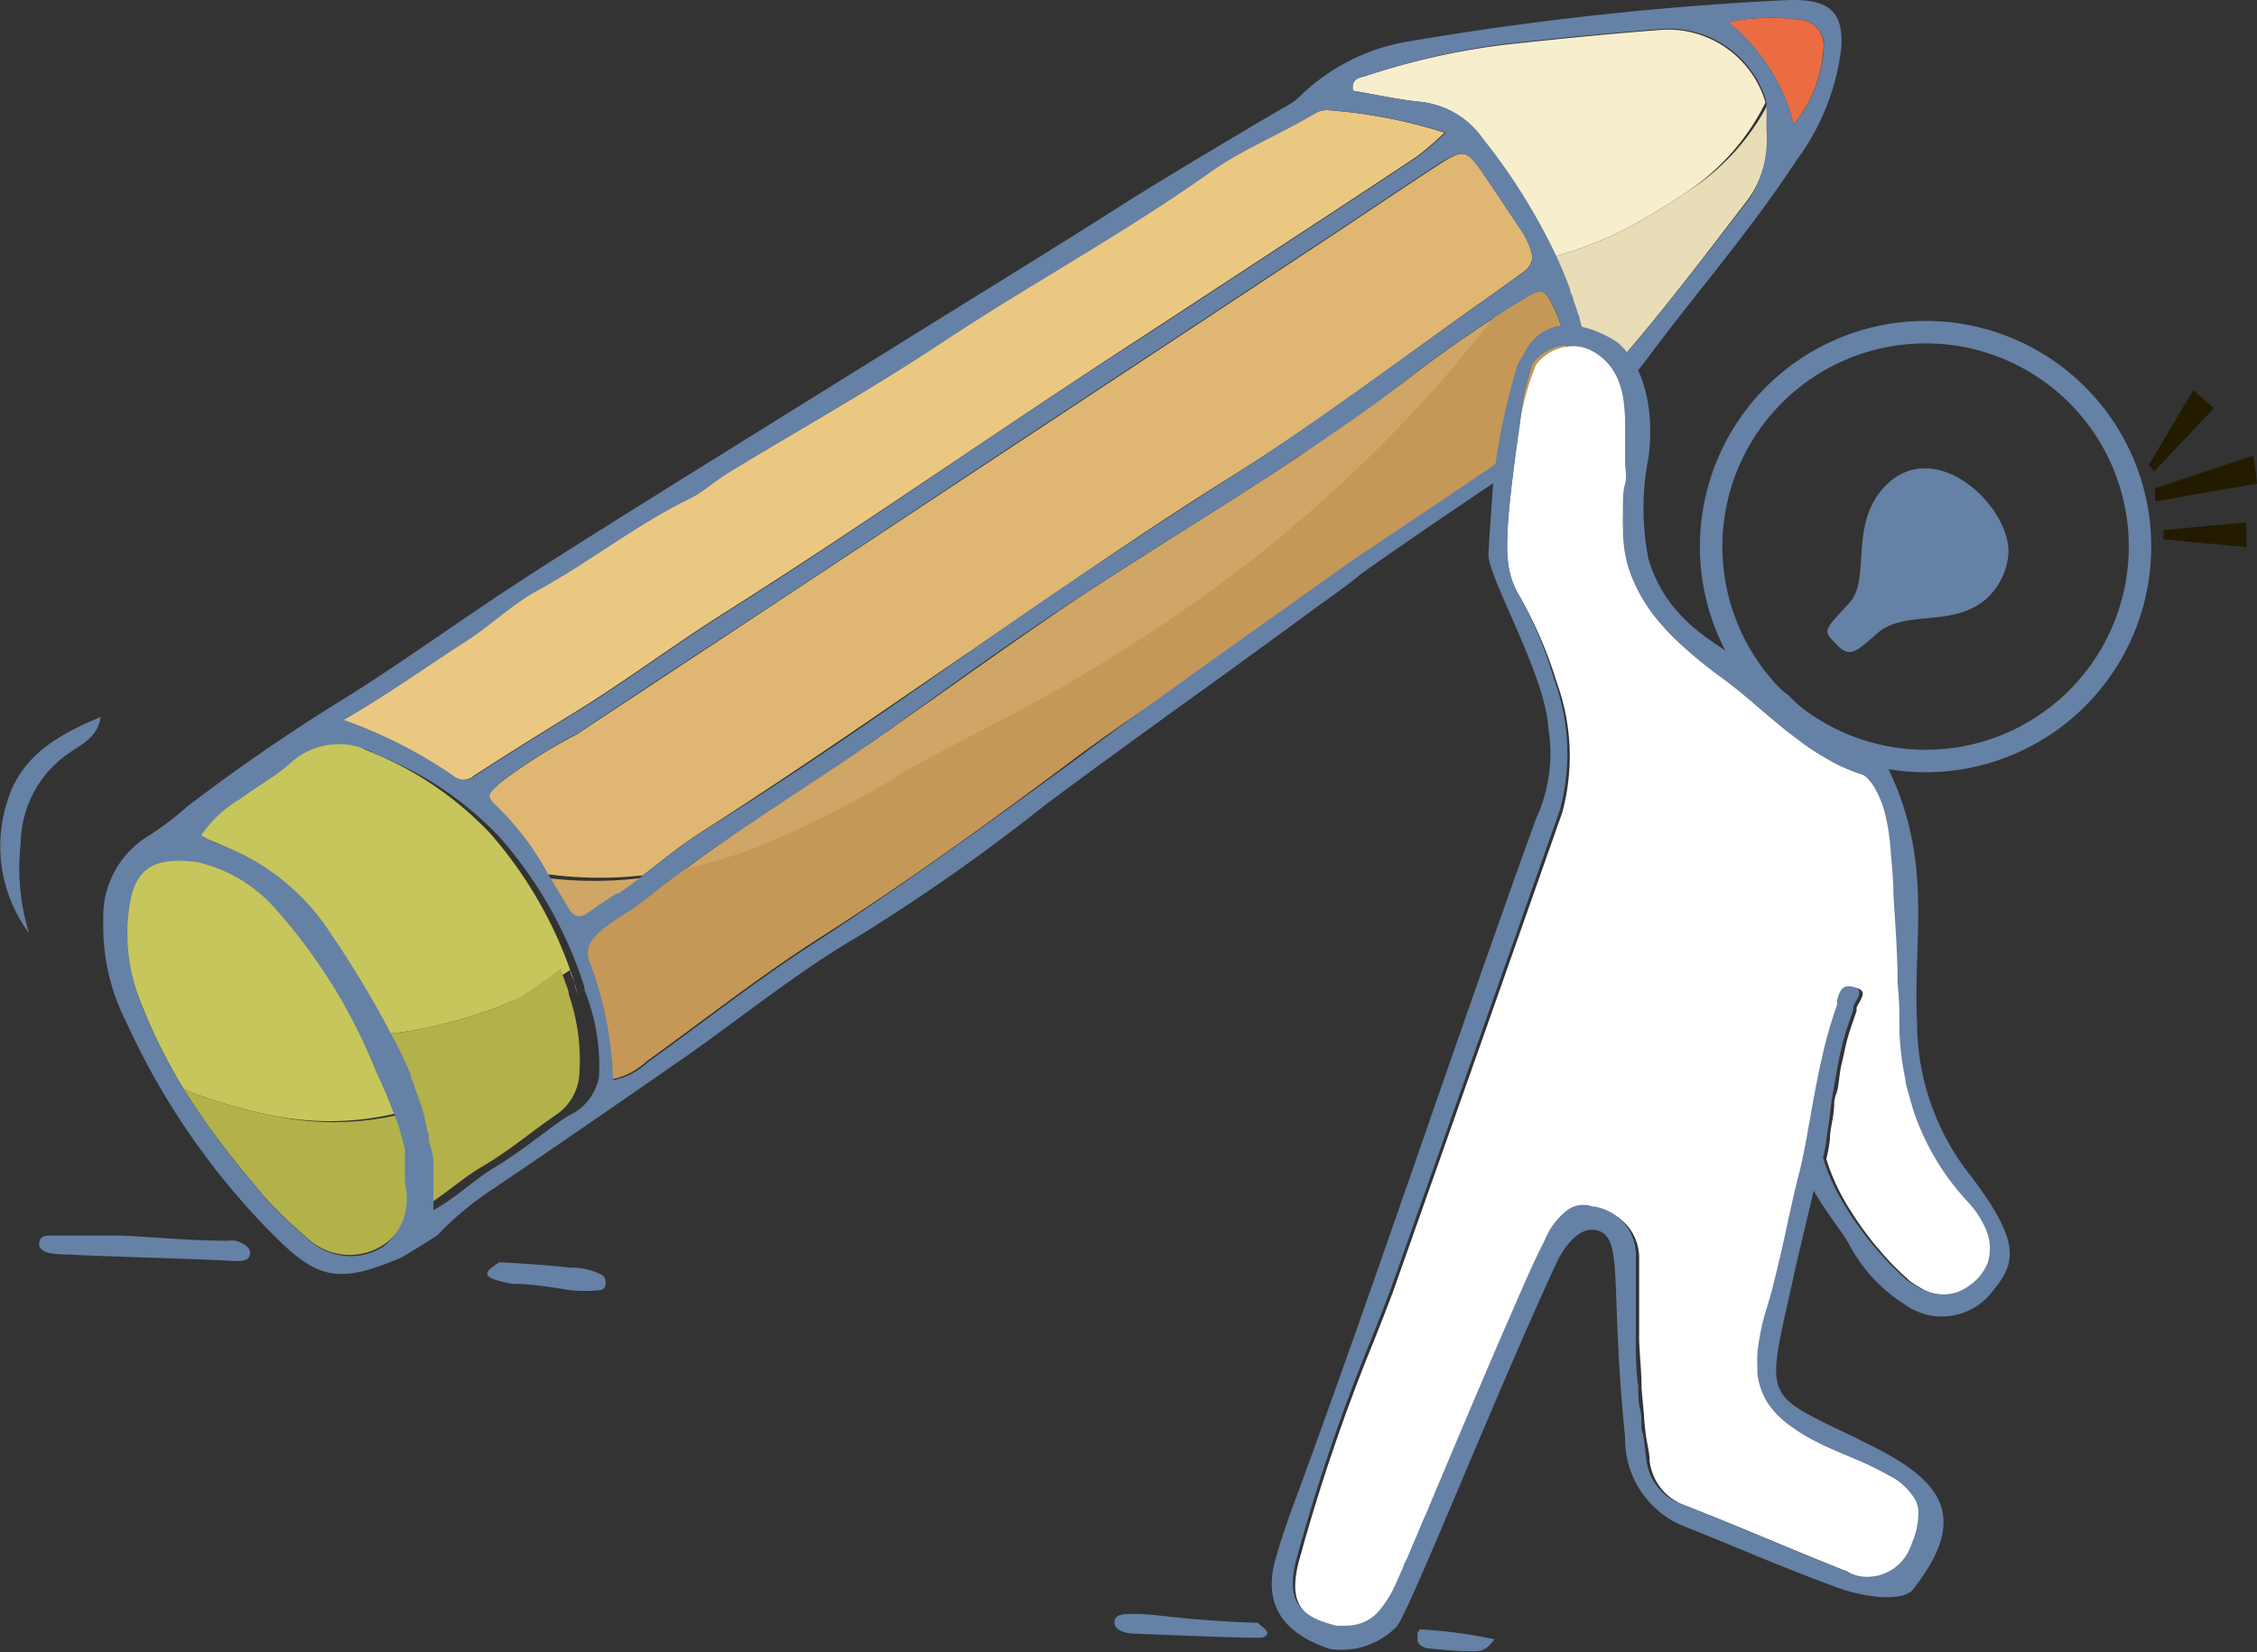 <svg xmlns="http://www.w3.org/2000/svg" viewBox="0 0 75.36 55.17"><rect x="0" y="0" width="75.36" height="55.17" fill="#333333" stroke="none"/><defs><style>.cls-1{fill:#ebc882;}.cls-2{fill:#f7eecd;}.cls-3{fill:#e7a896;}.cls-4{fill:#c6c65c;}.cls-5{fill:#f6bfab;}.cls-6{fill:#bb906c;}.cls-7{fill:#dfb772;}.cls-8{fill:#cfa666;}.cls-9{fill:#ad805e;}.cls-10{fill:#e8ddb6;}.cls-11{fill:#b3b14a;}.cls-12{fill:#c69857;}.cls-13{fill:#eb6c43;}.cls-14{fill:#6581a5;}.cls-15{fill:#fff;}.cls-16{fill:none;stroke:#6581a5;stroke-miterlimit:10;stroke-width:0.75px;}.cls-17{fill:#231b00;}</style></defs><g id="圖層_1" data-name="圖層 1"><path class="cls-1" d="M159.22,139.86c1.05-.68,2.11-1.34,3.18-2,1.76-1.07,3.4-2.31,5.14-3.41,4.75-3,9.33-6.23,14.05-9.28l4.2-2.75c1.63-1.07,3.27-2.14,4.89-3.22a9.63,9.63,0,0,0,.93-.8,16.88,16.88,0,0,0-3.89-.75.82.82,0,0,0-.5.13c-1.14.68-2.39,1.18-3.45,1.93-2.94,2.09-6.11,3.78-9.09,5.78-2.26,1.51-4.64,2.84-7,4.26-.45.27-.84.64-1.3.87-1.79.87-3.35,2.12-5.09,3.07-.88.48-1.61,1.21-2.47,1.75-1.28.82-2.52,1.72-4,2.58a15.7,15.7,0,0,1,3.64,1.85A.57.57,0,0,0,159.22,139.86Z" transform="translate(-143.38 -113.97)"/><path class="cls-2" d="M190.78,117.37a2.89,2.89,0,0,1,2.08,1.22,20.08,20.08,0,0,1,2.46,3.94h0a15.1,15.1,0,0,0,2.12-.8,21.18,21.18,0,0,0,2.25-1.34,7.72,7.72,0,0,0,2.64-3,3.4,3.4,0,0,0-3.38-2.43c-1.77.13-3.54.31-5.3.5A24.14,24.14,0,0,0,189,116.5c-.18.06-.52.06-.45.5C189.27,117.12,190,117.29,190.78,117.37Z" transform="translate(-143.38 -113.97)"/><path class="cls-2" d="M195.81,123.7l0-.06Z" transform="translate(-143.38 -113.97)"/><path class="cls-2" d="M196.12,124.61c0-.08-.05-.15-.07-.22S196.1,124.53,196.12,124.61Z" transform="translate(-143.38 -113.97)"/><path class="cls-2" d="M196,124.14l-.06-.16Z" transform="translate(-143.38 -113.97)"/><path class="cls-2" d="M202.43,117.84v0Z" transform="translate(-143.38 -113.97)"/><path class="cls-2" d="M202.4,117.66v0Z" transform="translate(-143.38 -113.97)"/><path class="cls-2" d="M202.45,118v0Z" transform="translate(-143.38 -113.97)"/><path class="cls-2" d="M202.37,117.5v0Z" transform="translate(-143.38 -113.97)"/><path class="cls-2" d="M196.26,125.09a2.76,2.76,0,0,0-.08-.27A2.76,2.76,0,0,1,196.26,125.09Z" transform="translate(-143.38 -113.97)"/><path class="cls-2" d="M202.46,118.18v0Z" transform="translate(-143.38 -113.97)"/><path class="cls-2" d="M196.43,125.72l-.12-.46Z" transform="translate(-143.38 -113.97)"/><path class="cls-3" d="M152.26,154l-.35-.42Z" transform="translate(-143.38 -113.97)"/><path class="cls-3" d="M157,153.2a2.46,2.46,0,0,1,0,.28A2.46,2.46,0,0,0,157,153.2Z" transform="translate(-143.38 -113.97)"/><path class="cls-3" d="M156.9,152.32c0,.08,0,.15,0,.23C156.93,152.47,156.91,152.4,156.9,152.32Z" transform="translate(-143.38 -113.97)"/><path class="cls-3" d="M151.81,153.46l-.25-.3Z" transform="translate(-143.38 -113.97)"/><path class="cls-3" d="M157,152.92c0,.06,0,.13,0,.19S157,153,157,152.92Z" transform="translate(-143.38 -113.97)"/><path class="cls-3" d="M156.74,151.72l.15.56Z" transform="translate(-143.38 -113.97)"/><path class="cls-3" d="M157,152.63l0,.19Z" transform="translate(-143.38 -113.97)"/><path class="cls-3" d="M156.65,151.45a2,2,0,0,1,.08.26A2,2,0,0,0,156.65,151.45Z" transform="translate(-143.38 -113.97)"/><path class="cls-3" d="M150.45,151.73l-.28-.4Z" transform="translate(-143.38 -113.97)"/><path class="cls-3" d="M151.45,153l-.23-.3Z" transform="translate(-143.38 -113.97)"/><path class="cls-4" d="M150.14,151.29c-.21-.31-.42-.62-.61-.94a16.76,16.76,0,0,0,2.95.87,9.63,9.63,0,0,0,4.07-.06l.09.27a17.26,17.26,0,0,0-.71-1.72,18.53,18.53,0,0,0-3.39-5.49,4.94,4.94,0,0,0-2.6-1.55c-1.51-.2-2.09.25-2.27,1.49a6.22,6.22,0,0,0,.33,3.08A18.43,18.43,0,0,0,150.14,151.29Z" transform="translate(-143.38 -113.97)"/><path class="cls-3" d="M150.78,152.17c-.09-.11-.17-.23-.25-.34C150.61,151.94,150.69,152.06,150.78,152.17Z" transform="translate(-143.38 -113.97)"/><path class="cls-3" d="M151.11,152.6l-.24-.31Z" transform="translate(-143.38 -113.97)"/><path class="cls-5" d="M162.57,146.81c0,.14.09.29.13.44C162.66,147.1,162.61,147,162.57,146.81Z" transform="translate(-143.38 -113.97)"/><path class="cls-5" d="M157.85,154a.41.41,0,0,1,0-.11A.41.41,0,0,0,157.85,154Z" transform="translate(-143.38 -113.97)"/><path class="cls-5" d="M157.81,153.63s0-.09,0-.13S157.81,153.59,157.81,153.63Z" transform="translate(-143.38 -113.97)"/><path class="cls-5" d="M157.22,151l0,0Z" transform="translate(-143.38 -113.97)"/><path class="cls-5" d="M157,150.24v0Z" transform="translate(-143.38 -113.97)"/><path class="cls-5" d="M156.82,149.9l0-.06Z" transform="translate(-143.38 -113.97)"/><path class="cls-5" d="M157.76,153.26a.69.69,0,0,0,0-.13A.69.69,0,0,1,157.76,153.26Z" transform="translate(-143.38 -113.97)"/><path class="cls-5" d="M157.34,151.36l0-.09Z" transform="translate(-143.38 -113.97)"/><path class="cls-5" d="M157.44,151.71l0-.1Z" transform="translate(-143.38 -113.97)"/><path class="cls-4" d="M154.1,145.07a34.37,34.37,0,0,1,2.06,3.44h0a12.12,12.12,0,0,0,1.82-.3,16,16,0,0,0,2.62-.85,14.67,14.67,0,0,0,1.82-1c0,.14.09.28.14.42a14,14,0,0,0-2.83-5,11.35,11.35,0,0,0-4.14-2.77,2.41,2.41,0,0,0-2.82.28c-.51.47-1.14.8-1.7,1.22a4.05,4.05,0,0,0-1.3,1.21,4.38,4.38,0,0,0,.57.29A7.53,7.53,0,0,1,154.1,145.07Z" transform="translate(-143.38 -113.97)"/><path class="cls-5" d="M157.53,152.06l0-.09A.29.29,0,0,1,157.53,152.06Z" transform="translate(-143.38 -113.97)"/><path class="cls-5" d="M156.67,149.55l0,0Z" transform="translate(-143.38 -113.97)"/><path class="cls-5" d="M157.7,152.87a.44.44,0,0,0,0-.1A.44.44,0,0,1,157.7,152.87Z" transform="translate(-143.38 -113.97)"/><path class="cls-6" d="M164.24,143.66l-.28.19Z" transform="translate(-143.38 -113.97)"/><path class="cls-6" d="M163.9,143.89l-.29.19Z" transform="translate(-143.38 -113.97)"/><path class="cls-6" d="M164.52,143.45l-.27.2Z" transform="translate(-143.38 -113.97)"/><path class="cls-7" d="M164.84,143.2l-.27.21c.75-.56,1.46-1.17,2.25-1.67,3-1.92,6-4,8.92-6s5.78-4,8.77-5.87,5.75-4,8.6-6l1.11-.8a.71.71,0,0,0,.33-.52,2.51,2.51,0,0,0-.35-.85c-.43-.64-.85-1.28-1.28-1.91-.56-.83-.66-.86-1.5-.32-1.2.78-2.38,1.58-3.57,2.37l-11,7.26L169.44,134c-2.27,1.5-4.55,3-6.8,4.49a17.53,17.53,0,0,0-2.56,1.62c-.51.48-.55.47-.08.92a9.27,9.27,0,0,1,1.6,2.14h.12A13,13,0,0,0,164.84,143.2Z" transform="translate(-143.38 -113.97)"/><path class="cls-8" d="M173.62,139.74c1.52-.87,3.1-1.61,4.63-2.47a59.94,59.94,0,0,0,5.27-3.33,47.53,47.53,0,0,0,8.55-7.85c.43-.5.85-1,1.25-1.55l1-.61a41.28,41.28,0,0,0-3.47,2.34c-1.35,1.06-2.76,2-4.19,3-2.44,1.62-4.95,3.13-7.4,4.75-1.94,1.3-3.83,2.67-5.73,4-2.39,1.72-4.93,3.22-7.3,5a18.25,18.25,0,0,0,2.52-.75A33.78,33.78,0,0,0,173.62,139.74Z" transform="translate(-143.38 -113.97)"/><path class="cls-9" d="M164.9,144l.62-.49Z" transform="translate(-143.38 -113.97)"/><path class="cls-9" d="M165.6,143.45l.6-.45Z" transform="translate(-143.38 -113.97)"/><path class="cls-10" d="M199.69,120.39a21.18,21.18,0,0,1-2.25,1.34,15.1,15.1,0,0,1-2.12.8h0c.16.36.32.73.46,1.11l0,.06c0,.09.07.18.1.28l.06.16c0,.08.05.16.08.25s0,.14.07.22l.06.21a2.76,2.76,0,0,1,.08.27,1.09,1.09,0,0,1,.05.17l.12.46c.07.32.08.69.39.92a.61.61,0,0,0,.2-.09c1.69-1.89,3.22-3.92,4.77-5.94a3.71,3.71,0,0,0,.67-2.23V118a.81.81,0,0,0,0-.16v0a.59.59,0,0,0,0-.13v0a.3.3,0,0,0,0-.1v-.06s0-.09,0-.14A7.72,7.72,0,0,1,199.69,120.39Z" transform="translate(-143.38 -113.97)"/><path class="cls-11" d="M152.48,151.22a16.76,16.76,0,0,1-2.95-.87c.19.32.4.63.61.94l0,0,.28.4.08.1c.08.11.16.23.25.34l.09.12.24.31.11.13.23.3.11.13.25.3.1.12.35.42a15.48,15.48,0,0,0,1.43,1.37,2.06,2.06,0,0,0,2.44.26,2,2,0,0,0,.93-2.15,2.46,2.46,0,0,0,0-.28s0-.06,0-.09,0-.13,0-.19,0-.07,0-.1l0-.19s0,0,0-.08,0-.15,0-.23v0l-.15-.56h0a2,2,0,0,0-.08-.26v0l-.09-.27A9.63,9.63,0,0,1,152.48,151.22Z" transform="translate(-143.38 -113.97)"/><path class="cls-11" d="M160.6,147.36a16,16,0,0,1-2.62.85,12.12,12.12,0,0,1-1.82.3h0c.18.33.34.66.49,1l0,0,.12.29,0,.06.12.29v.05c.09.23.18.46.25.69l0,0,.09.3,0,.09a2.33,2.33,0,0,1,.07.25l0,.1c0,.09.05.18.07.26l0,.09c.06.24.11.47.15.71a.44.44,0,0,1,0,.1c0,.09,0,.18,0,.26a.69.69,0,0,1,0,.13c0,.08,0,.16,0,.24s0,.09,0,.13l0,.26a.41.41,0,0,0,0,.11c0,.13,0,.25,0,.38.72-.45,1.31-1,2-1.4.87-.51,1.64-1.17,2.48-1.74a1.78,1.78,0,0,0,.73-1.42,6.76,6.76,0,0,0-.36-2.57c0-.15-.09-.3-.13-.44v0c-.05-.14-.1-.28-.14-.42A14.67,14.67,0,0,1,160.6,147.36Z" transform="translate(-143.38 -113.97)"/><path class="cls-8" d="M162.92,144.55c.23-.16.45-.32.69-.47l.29-.19.06,0,.28-.19h0l.27-.2,0,0,.27-.21a13,13,0,0,1-3.12,0h-.12c.08.13.16.26.23.39l.49.81C162.47,144.66,162.66,144.73,162.92,144.55Z" transform="translate(-143.38 -113.97)"/><path class="cls-12" d="M195.28,124.29c-.31-.66-.4-.74-1-.36l-1,.61c-.4.53-.82,1-1.25,1.55a47.53,47.53,0,0,1-8.55,7.85,59.94,59.94,0,0,1-5.27,3.33c-1.53.86-3.11,1.6-4.63,2.47a33.78,33.78,0,0,1-4.9,2.51,18.25,18.25,0,0,1-2.52.75h0l-.6.45-.08.06-.62.49c-.43.35-1,.59-1.37.95s-.64.54-.48,1.06a12.05,12.05,0,0,1,.8,4,2.39,2.39,0,0,0,1.16-.6c1.92-1.38,3.79-2.86,5.79-4.13,2.88-1.84,5.64-3.84,8.38-5.89,3.07-2.3,6.28-4.15,9.41-6.38.53-.38,2.21-1.52,2.84-2,.26-.19.86-.5,1.08-.71a39.2,39.2,0,0,1,3.35-2.67c.17-.12.37-.26.28-.5C195.77,126.24,195.72,125.21,195.28,124.29Z" transform="translate(-143.38 -113.97)"/><path class="cls-13" d="M203.27,118.12a4.39,4.39,0,0,0,1-2.66.85.85,0,0,0-.8-.83,7,7,0,0,0-2.39.08A6.36,6.36,0,0,1,203.27,118.12Z" transform="translate(-143.38 -113.97)"/><path class="cls-14" d="M185.54,168.65c.41-.16-.11-.39-.15-.49-2.68-.09-3.34-.31-4.21-.3-.24,0-.58,0-.59.27s.34.38.63.39C181.33,168.52,185.4,168.7,185.54,168.65Z" transform="translate(-143.38 -113.97)"/><path class="cls-14" d="M163.51,156.56a2.21,2.21,0,0,0-1.1-.26c-.79-.09-1.57-.14-2.36-.18-.47.31-.75.51.45.72.64,0,1.27.11,1.9.21a4.53,4.53,0,0,0,1,0,.2.2,0,0,0,.2-.2A.34.34,0,0,0,163.51,156.56Z" transform="translate(-143.38 -113.97)"/><path class="cls-14" d="M204.86,115.56c.08-1.27-.48-1.61-1.74-1.59a105.62,105.62,0,0,0-12.63,1.37,6.77,6.77,0,0,0-3.68,1.82,2.31,2.31,0,0,1-.6.42c-1.7,1-3.38,2-5,3-2.73,1.75-5.5,3.43-8.25,5.15l-7.11,4.42c-1.74,1.09-3.48,2.17-5.2,3.29-1.9,1.24-3.73,2.57-5.65,3.78a63,63,0,0,0-5.34,3.66,10.59,10.59,0,0,1-1.32,1,3.14,3.14,0,0,0-1.51,2.81,7.05,7.05,0,0,0,.77,3.42,24.45,24.45,0,0,0,4.81,7c1.56,1.59,2.24,1.75,4.33.87.16-.07,1.13-.69,1.24-.76a10.51,10.51,0,0,1,1.85-1.54c2.19-1.48,4.39-3,6.55-4.5,1.88-1.33,3.68-2.79,5.67-3.95a64.76,64.76,0,0,0,6.24-4.39c2-1.49,4-2.93,6-4.37,1-.73,2-1.45,3-2.19.49-.35,1-.71,1.44-1.07s5.78-4,6.44-4.36a11.39,11.39,0,0,0,3.28-3c1.63-2.18,3.42-4.24,4.91-6.52A7.81,7.81,0,0,0,204.86,115.56Zm-46,19.88c.86-.54,1.59-1.27,2.47-1.75,1.74-.95,3.3-2.2,5.09-3.07.46-.23.85-.6,1.3-.87,2.32-1.42,4.7-2.75,7-4.26,3-2,6.15-3.69,9.09-5.78,1.06-.75,2.31-1.25,3.45-1.93a.82.82,0,0,1,.5-.13,16.88,16.88,0,0,1,3.89.75,9.63,9.63,0,0,1-.93.8c-1.62,1.08-3.26,2.15-4.89,3.22l-4.2,2.75c-4.72,3-9.3,6.29-14.05,9.28-1.74,1.1-3.38,2.34-5.14,3.41-1.07.66-2.13,1.32-3.18,2a.57.57,0,0,1-.76,0,15.7,15.7,0,0,0-3.64-1.85C156.34,137.16,157.58,136.26,158.86,135.44Zm34.06-15.64c.43.63.85,1.27,1.28,1.91a2.51,2.51,0,0,1,.35.85.71.71,0,0,1-.33.52l-1.11.8c-2.85,2-5.63,4.1-8.6,6s-5.89,3.84-8.77,5.87-5.89,4.12-8.92,6c-.79.5-1.5,1.11-2.25,1.67l0,0-.27.2h0l-.28.19-.06,0-.29.19c-.24.15-.46.31-.69.47s-.45.11-.6-.15l-.49-.81c-.07-.13-.15-.26-.23-.39a9.27,9.27,0,0,0-1.6-2.14c-.47-.45-.43-.44.08-.92a17.53,17.53,0,0,1,2.56-1.62c2.25-1.52,4.53-3,6.8-4.49l7.41-4.92,11-7.26c1.19-.79,2.37-1.59,3.57-2.37C192.26,118.94,192.36,119,192.92,119.8Zm-36.79,35.83a2.06,2.06,0,0,1-2.44-.26,15.48,15.48,0,0,1-1.43-1.37l-.35-.42-.1-.12-.25-.3-.11-.13-.23-.3-.11-.13-.24-.31-.09-.12c-.09-.11-.17-.23-.25-.34l-.08-.1-.28-.4,0,0a18.43,18.43,0,0,1-2.14-4,6.22,6.22,0,0,1-.33-3.08c.18-1.24.76-1.69,2.27-1.49a4.94,4.94,0,0,1,2.6,1.55,18.53,18.53,0,0,1,3.39,5.49,17.26,17.26,0,0,1,.71,1.72v0a2,2,0,0,1,.08.26h0l.15.56v0c0,.08,0,.15,0,.23s0,0,0,.08l0,.19s0,.07,0,.1,0,.13,0,.19,0,.06,0,.09a2.46,2.46,0,0,1,0,.28A2,2,0,0,1,156.13,155.63Zm6.2-4.39c-.84.57-1.61,1.23-2.48,1.74-.67.41-1.26,1-2,1.4,0-.13,0-.25,0-.38a.41.41,0,0,1,0-.11l0-.26s0-.09,0-.13,0-.16,0-.24a.69.69,0,0,0,0-.13c0-.08,0-.17,0-.26a.44.44,0,0,0,0-.1c0-.24-.09-.47-.15-.71l0-.09c0-.08,0-.17-.07-.26l0-.1a2.33,2.33,0,0,0-.07-.25l0-.09-.09-.3,0,0c-.07-.23-.16-.46-.25-.69v-.05l-.12-.29,0-.06-.12-.29,0,0c-.15-.34-.31-.67-.49-1a34.37,34.37,0,0,0-2.06-3.44,7.53,7.53,0,0,0-3.76-3,4.38,4.38,0,0,1-.57-.29,4.05,4.05,0,0,1,1.3-1.21c.56-.42,1.19-.75,1.7-1.22a2.41,2.41,0,0,1,2.82-.28,11.35,11.35,0,0,1,4.14,2.77,14,14,0,0,1,2.83,5v0c0,.15.09.29.13.44a6.76,6.76,0,0,1,.36,2.57A1.78,1.78,0,0,1,162.33,151.24Zm33.53-23.55c-1.13.87-6.8,4.63-7.34,5-3.12,2.23-6.27,4.43-9.34,6.73-2.74,2-5.5,4-8.38,5.89-2,1.27-3.87,2.75-5.79,4.13a2.39,2.39,0,0,1-1.16.6,12.05,12.05,0,0,0-.8-4c-.16-.52.18-.8.48-1.06s.94-.6,1.37-.95l.62-.49.08-.06.6-.45h0c2.37-1.75,4.91-3.25,7.3-5,1.9-1.37,3.79-2.74,5.73-4,2.45-1.62,5-3.13,7.4-4.75,1.43-.94,2.84-1.91,4.19-3a41.28,41.28,0,0,1,3.47-2.34c.59-.38.68-.3,1,.36.44.92.49,1.95.86,2.9C196.23,127.43,196,127.57,195.86,127.69Zm5.93-7.08c-1.55,2-3.08,4-4.77,5.94a.61.61,0,0,1-.2.09c-.31-.23-.32-.6-.39-.92l-.12-.46a1.09,1.09,0,0,0-.05-.17,2.76,2.76,0,0,0-.08-.27l-.06-.21c0-.08-.05-.15-.07-.22s-.05-.17-.08-.25l-.06-.16c0-.1-.07-.19-.1-.28l0-.06c-.14-.38-.3-.75-.46-1.11a20.08,20.08,0,0,0-2.46-3.94,2.89,2.89,0,0,0-2.08-1.22c-.76-.08-1.51-.25-2.25-.37-.07-.44.27-.44.45-.5a24.14,24.14,0,0,1,4.67-1.07c1.76-.19,3.53-.37,5.3-.5a3.4,3.4,0,0,1,3.38,2.43s0,.1,0,.14v.06a.3.3,0,0,1,0,.1v0a.59.59,0,0,1,0,.13v0a.81.81,0,0,1,0,.16v.36A3.71,3.71,0,0,1,201.79,120.61Zm1.48-2.49a6.36,6.36,0,0,0-2.18-3.41,7,7,0,0,1,2.39-.08.85.85,0,0,1,.8.83A4.39,4.39,0,0,1,203.27,118.12Z" transform="translate(-143.38 -113.97)"/><path class="cls-14" d="M145.74,139.08c.41-.28.91-.52,1-1.17-1.35.57-2.62,1.25-3.1,2.77a4.87,4.87,0,0,0,.71,4.45,7.42,7.42,0,0,1-.28-3A3.71,3.71,0,0,1,145.74,139.08Z" transform="translate(-143.38 -113.97)"/><path class="cls-14" d="M145.69,155.86c.84.06,4.53.15,5.54.22.22,0,.46,0,.5-.23s-.24-.38-.48-.45a1.55,1.55,0,0,0-.31,0c-1.15,0-2.29-.11-3.44-.17-.8,0-1.61,0-2.41,0-.19,0-.36,0-.4.23s.19.32.38.36A4.2,4.2,0,0,0,145.69,155.86Z" transform="translate(-143.38 -113.97)"/><path class="cls-14" d="M190.84,168.38s0,0-.05,0l-.08.11c0,.09,0,.18,0,.26a.24.24,0,0,0,.08.14.53.53,0,0,0,.25.12c.51.05,1,.1,1.54.1.2,0,.41,0,.7-.4A16,16,0,0,0,190.84,168.38Z" transform="translate(-143.38 -113.97)"/><path class="cls-15" d="M194,133.68c-.37-.8-.48-1.43.13-5.61a8.79,8.79,0,0,1,.54-1.92,1.55,1.55,0,0,1,1.48-.6,1.89,1.89,0,0,1,1.12.71,2.1,2.1,0,0,1,.33.67,2.59,2.59,0,0,1,.09.4,6.67,6.67,0,0,1,.06.67c0,.48,0,1,0,1.45,0,.24,0,.48,0,.72s0,.48-.07.71a2.28,2.28,0,0,0,0,.26,4,4,0,0,0,0,.49c0,.07,0,.15,0,.23a4.91,4.91,0,0,0,.12.88,3.84,3.84,0,0,0,.2.6,5.23,5.23,0,0,0,1,1.57,6.33,6.33,0,0,0,.44.46,14.52,14.52,0,0,0,1.52,1.26c.34.25.7.54,1.06.85l.28.24.56.47.29.24.6.45c.2.14.41.28.62.4l.31.18a5.69,5.69,0,0,0,1,.41,1,1,0,0,1,.18.15l.07.08a1,1,0,0,1,.11.15.64.64,0,0,1,.08.14,3.24,3.24,0,0,1,.31.79,7.05,7.05,0,0,1,.18,1.13c0,.53.07,1,.1,1.55.06,1,.1,2,.14,3,0,.5,0,1,.06,1.55a9.45,9.45,0,0,0,.19,1.6c0,.13,0,.26.08.39s.14.51.22.76a8.41,8.41,0,0,0,1.81,3,3.1,3.1,0,0,1,.6.93,1.6,1.6,0,0,1,.05,1.08,1.72,1.72,0,0,1-.25.43,1.48,1.48,0,0,1-.25.25l-.16.12a1.66,1.66,0,0,1-.32.17,1.37,1.37,0,0,1-.66.08,1.76,1.76,0,0,1-.64-.2l-.15-.09a2.11,2.11,0,0,1-.31-.21l-.28-.26a9.26,9.26,0,0,1-.69-.73c-.1-.12-.2-.23-.29-.35l-.13-.17c-.22-.29-.4-.56-.56-.81s-.12-.2-.18-.3a6.62,6.62,0,0,1-.63-1.43,4.8,4.8,0,0,0,.12-.67c0-.26.08-.55.12-.86s0-.42.09-.64.1-.68.18-1,.1-.47.16-.71.14-.48.22-.71l.12-.35h0s0,0,0-.06a.14.14,0,0,0,0-.06c.13-.27.42-.58-.07-.66-.32-.06-.4.21-.47.45,0,.06,0,.11,0,.16a14.51,14.51,0,0,0-.51,1.79c-.14.6-.25,1.21-.36,1.82,0,.24-.08.48-.13.73s-.09.48-.14.72-.11.49-.17.73-.17.71-.25,1.07c-.12.54-.23,1.08-.36,1.62-.08.35-.17.71-.26,1.07l-.15.52a7.52,7.52,0,0,0-.33,1.54,4.86,4.86,0,0,0,0,.54,1,1,0,0,0,0,.17,1.65,1.65,0,0,0,.06.32,2.32,2.32,0,0,0,.16.44,2,2,0,0,0,.25.39,2.62,2.62,0,0,0,.22.25,3.4,3.4,0,0,0,.4.34,6.13,6.13,0,0,0,.68.43l.41.21.45.2.45.19a11.65,11.65,0,0,1,1.33.64,2.1,2.1,0,0,1,.87.82,1.4,1.4,0,0,1,.09.29.77.77,0,0,1,0,.15,2.41,2.41,0,0,1-.14.8l-.07.18a1.34,1.34,0,0,1-.07.18,1.54,1.54,0,0,1-2.22.73c-1.82-.72-3.62-1.51-5.45-2.22a1.8,1.8,0,0,1-1.13-1.47c0-.28-.09-.58-.13-.9s-.05-.5-.07-.75-.05-.53-.07-.79c0-.53-.06-1.06-.08-1.57,0-.17,0-.33,0-.49,0-.4,0-.77,0-1.09,0-.13,0-.25,0-.36,0-.39,0-.66,0-.76a1.65,1.65,0,0,0-1.49-1.71.92.92,0,0,0-.79.1,2.4,2.4,0,0,0-.8,1.05c-.39.8-.88,1.92-1.42,3.14-.06.14-.12.29-.19.44s-.12.29-.19.44l-.19.45-.39.91-.19.45-.19.45c-.41,1-.81,1.91-1.15,2.73l-.16.36c-.12.3-.24.58-.35.83l-.12.29-.06.14c0,.09-.08.17-.11.25-.14.31-.24.55-.31.69a3.42,3.42,0,0,1-.26.46,2.88,2.88,0,0,1-.3.39,1.4,1.4,0,0,1-1,.43,2.87,2.87,0,0,1-.39,0l-.21-.06c-1.2-.34-1.39-1-1.11-2.13a63.75,63.75,0,0,1,2.5-7.36c.22-.55.44-1.11.65-1.67l2.83-8,2.82-8a7.19,7.19,0,0,0-.18-4.35A14,14,0,0,0,194,133.68Z" transform="translate(-143.38 -113.97)"/><path class="cls-14" d="M194.06,126.12c.1-.14.31-.56.42-.69,1-1.25,2.69-.19,2.94,0,1,.88,1.18,2.58,1,3.83a8.7,8.7,0,0,0,0,3.37c.65,2.21,2.51,2.88,2.9,3.33a.13.13,0,0,1,0-.06,3.09,3.09,0,0,0,.95.6,8,8,0,0,0,.83.69,6.07,6.07,0,0,0,2.42,1.56,3.56,3.56,0,0,0,.68.14,3.65,3.65,0,0,0,.14.35,1.17,1.17,0,0,1,0,.11l0,.11a.93.93,0,0,0,.05.1h0c1.57,3.19.85,5.71,1,8.58a8.24,8.24,0,0,0,1.82,5.13c1.66,2.21,1.47,2.87.73,3.78a2.12,2.12,0,0,1-3,.45,5.23,5.23,0,0,1-1.83-2c-.15-.29-.8-1.11-1.17-1.77l-.58,2.44c-1.05,4.88-1.31,4.17,2.5,6.07,2.39,1.19,3.31,2.41,1.35,4.86-.56.43-2,.08-2.57-.15-2-.74-3.05-1.23-5-2a3.15,3.15,0,0,1-2-3c-.53-5.2,0-6.73-1-6.91-.58-.1-1.09.67-1.27,1.06-2.08,4.48-4.93,11.69-5.36,12.19a2.58,2.58,0,0,1-2.24.74c-.9-.31-2.33-1-1.82-2.93.16-.59.36-1.18.57-1.75,2.69-7.28,5.51-15.76,8.15-23.05a5.17,5.17,0,0,0,.41-3c-.09-1.78-2-5-2-5.81,0-.23.11-1.7.16-2.46A21.49,21.49,0,0,1,194.06,126.12Zm.08,1.95c-.61,4.18-.5,4.81-.13,5.61a14,14,0,0,1,1.27,3,7.19,7.19,0,0,1,.18,4.35l-2.82,8-2.83,8c-.21.56-.43,1.12-.65,1.67a63.75,63.75,0,0,0-2.5,7.36c-.28,1.12-.09,1.79,1.11,2.13l.21.06a2.87,2.87,0,0,0,.39,0,1.4,1.4,0,0,0,1-.43,2.88,2.88,0,0,0,.3-.39,3.42,3.42,0,0,0,.26-.46c.07-.14.17-.38.31-.69,0-.08.07-.16.11-.25l.06-.14.12-.29c.11-.25.23-.53.35-.83l.16-.36c.34-.82.74-1.76,1.15-2.73l.19-.45.19-.45.39-.91.19-.45c.07-.15.13-.3.19-.44s.13-.3.19-.44c.54-1.22,1-2.34,1.42-3.14a2.4,2.4,0,0,1,.8-1.05.92.92,0,0,1,.79-.1A1.65,1.65,0,0,1,198,156c0,.1,0,.37,0,.76,0,.11,0,.23,0,.36,0,.32,0,.69,0,1.09,0,.16,0,.32,0,.49,0,.51,0,1,.08,1.57,0,.26,0,.53.07.79s0,.51.07.75.09.62.13.9a1.8,1.8,0,0,0,1.13,1.47c1.83.71,3.63,1.5,5.45,2.22a1.54,1.54,0,0,0,2.22-.73,1.34,1.34,0,0,0,.07-.18l.07-.18a2.41,2.41,0,0,0,.14-.8.77.77,0,0,0,0-.15,1.4,1.4,0,0,0-.09-.29,2.1,2.1,0,0,0-.87-.82,11.65,11.65,0,0,0-1.33-.64l-.45-.19-.45-.2-.41-.21a6.13,6.13,0,0,1-.68-.43,3.4,3.4,0,0,1-.4-.34,2.62,2.62,0,0,1-.22-.25,2,2,0,0,1-.25-.39,2.32,2.32,0,0,1-.16-.44,1.65,1.65,0,0,1-.06-.32,1,1,0,0,1,0-.17,4.86,4.86,0,0,1,0-.54,7.52,7.52,0,0,1,.33-1.54l.15-.52c.09-.36.18-.72.26-1.07.13-.54.24-1.08.36-1.62.08-.36.16-.72.25-1.07s.12-.48.17-.73.1-.48.14-.72.09-.49.13-.73c.11-.61.22-1.22.36-1.82a14.51,14.51,0,0,1,.51-1.79c0-.05,0-.1,0-.16.07-.24.15-.51.47-.45.49.08.2.39.07.66a.14.14,0,0,1,0,.06s0,0,0,.06l-.12.35c-.08.23-.16.47-.22.71s-.12.47-.16.71-.13.7-.18,1-.07.44-.09.64-.08.6-.12.86a4.8,4.8,0,0,1-.12.67,6.62,6.62,0,0,0,.63,1.43c.06.1.12.19.18.3s.34.52.56.81l.13.17c.09.12.19.23.29.35a9.26,9.26,0,0,0,.69.73l.28.26a2.11,2.11,0,0,0,.31.21l.15.09a1.76,1.76,0,0,0,.64.2,1.37,1.37,0,0,0,.66-.08,1.66,1.66,0,0,0,.32-.17l.16-.12a1.48,1.48,0,0,0,.25-.25,1.72,1.72,0,0,0,.25-.43,1.6,1.6,0,0,0-.05-1.08,3.1,3.1,0,0,0-.6-.93,8.41,8.41,0,0,1-1.81-3c-.08-.25-.15-.51-.22-.76s-.06-.26-.08-.39a9.45,9.45,0,0,1-.19-1.6c0-.54,0-1-.06-1.55,0-1-.08-2-.14-3,0-.51-.06-1-.1-1.55a7.05,7.05,0,0,0-.18-1.13,3.24,3.24,0,0,0-.31-.79.64.64,0,0,0-.08-.14,1,1,0,0,0-.11-.15l-.07-.08a1,1,0,0,0-.18-.15,5.69,5.69,0,0,1-1-.41l-.31-.18c-.21-.12-.42-.26-.62-.4l-.6-.45-.29-.24-.56-.47-.28-.24c-.36-.31-.72-.6-1.06-.85a14.52,14.52,0,0,1-1.52-1.26,6.33,6.33,0,0,1-.44-.46,5.41,5.41,0,0,1-1-1.57,3.84,3.84,0,0,1-.2-.6,4.91,4.91,0,0,1-.12-.88c0-.08,0-.16,0-.23a4,4,0,0,1,0-.49,2.28,2.28,0,0,1,0-.26c0-.23,0-.47.07-.71s0-.48,0-.72c0-.49,0-1,0-1.45a6.67,6.67,0,0,0-.06-.67,2.59,2.59,0,0,0-.09-.4,2.1,2.1,0,0,0-.33-.67,1.89,1.89,0,0,0-1.12-.71,1.55,1.55,0,0,0-1.48.6A8.79,8.79,0,0,0,194.14,128.07Z" transform="translate(-143.38 -113.97)"/><path class="cls-16" d="M211.64,126.26a7.16,7.16,0,1,1-9.93,2A7.16,7.16,0,0,1,211.64,126.26Z" transform="translate(-143.38 -113.97)"/><path class="cls-14" d="M210.44,132.48a2.29,2.29,0,0,1-.72,1.47c-1.12,1-2.73.36-3.65,1.16-.7.6-.9.87-1.37.38s-.45-.43.44-1.4c.74-.82-.09-2.73,1.3-4C208.12,128.59,210.54,130.94,210.44,132.48Z" transform="translate(-143.38 -113.97)"/><polygon class="cls-17" points="72.23 18.01 75.01 18.27 75 17.44 72.25 17.7 72.23 18.01"/><polygon class="cls-17" points="71.92 15.75 73.92 13.63 73.23 13.03 71.75 15.52 71.92 15.75"/><polygon class="cls-17" points="71.96 16.74 75.36 16.15 75.24 15.21 71.95 16.3 71.96 16.74"/></g></svg>